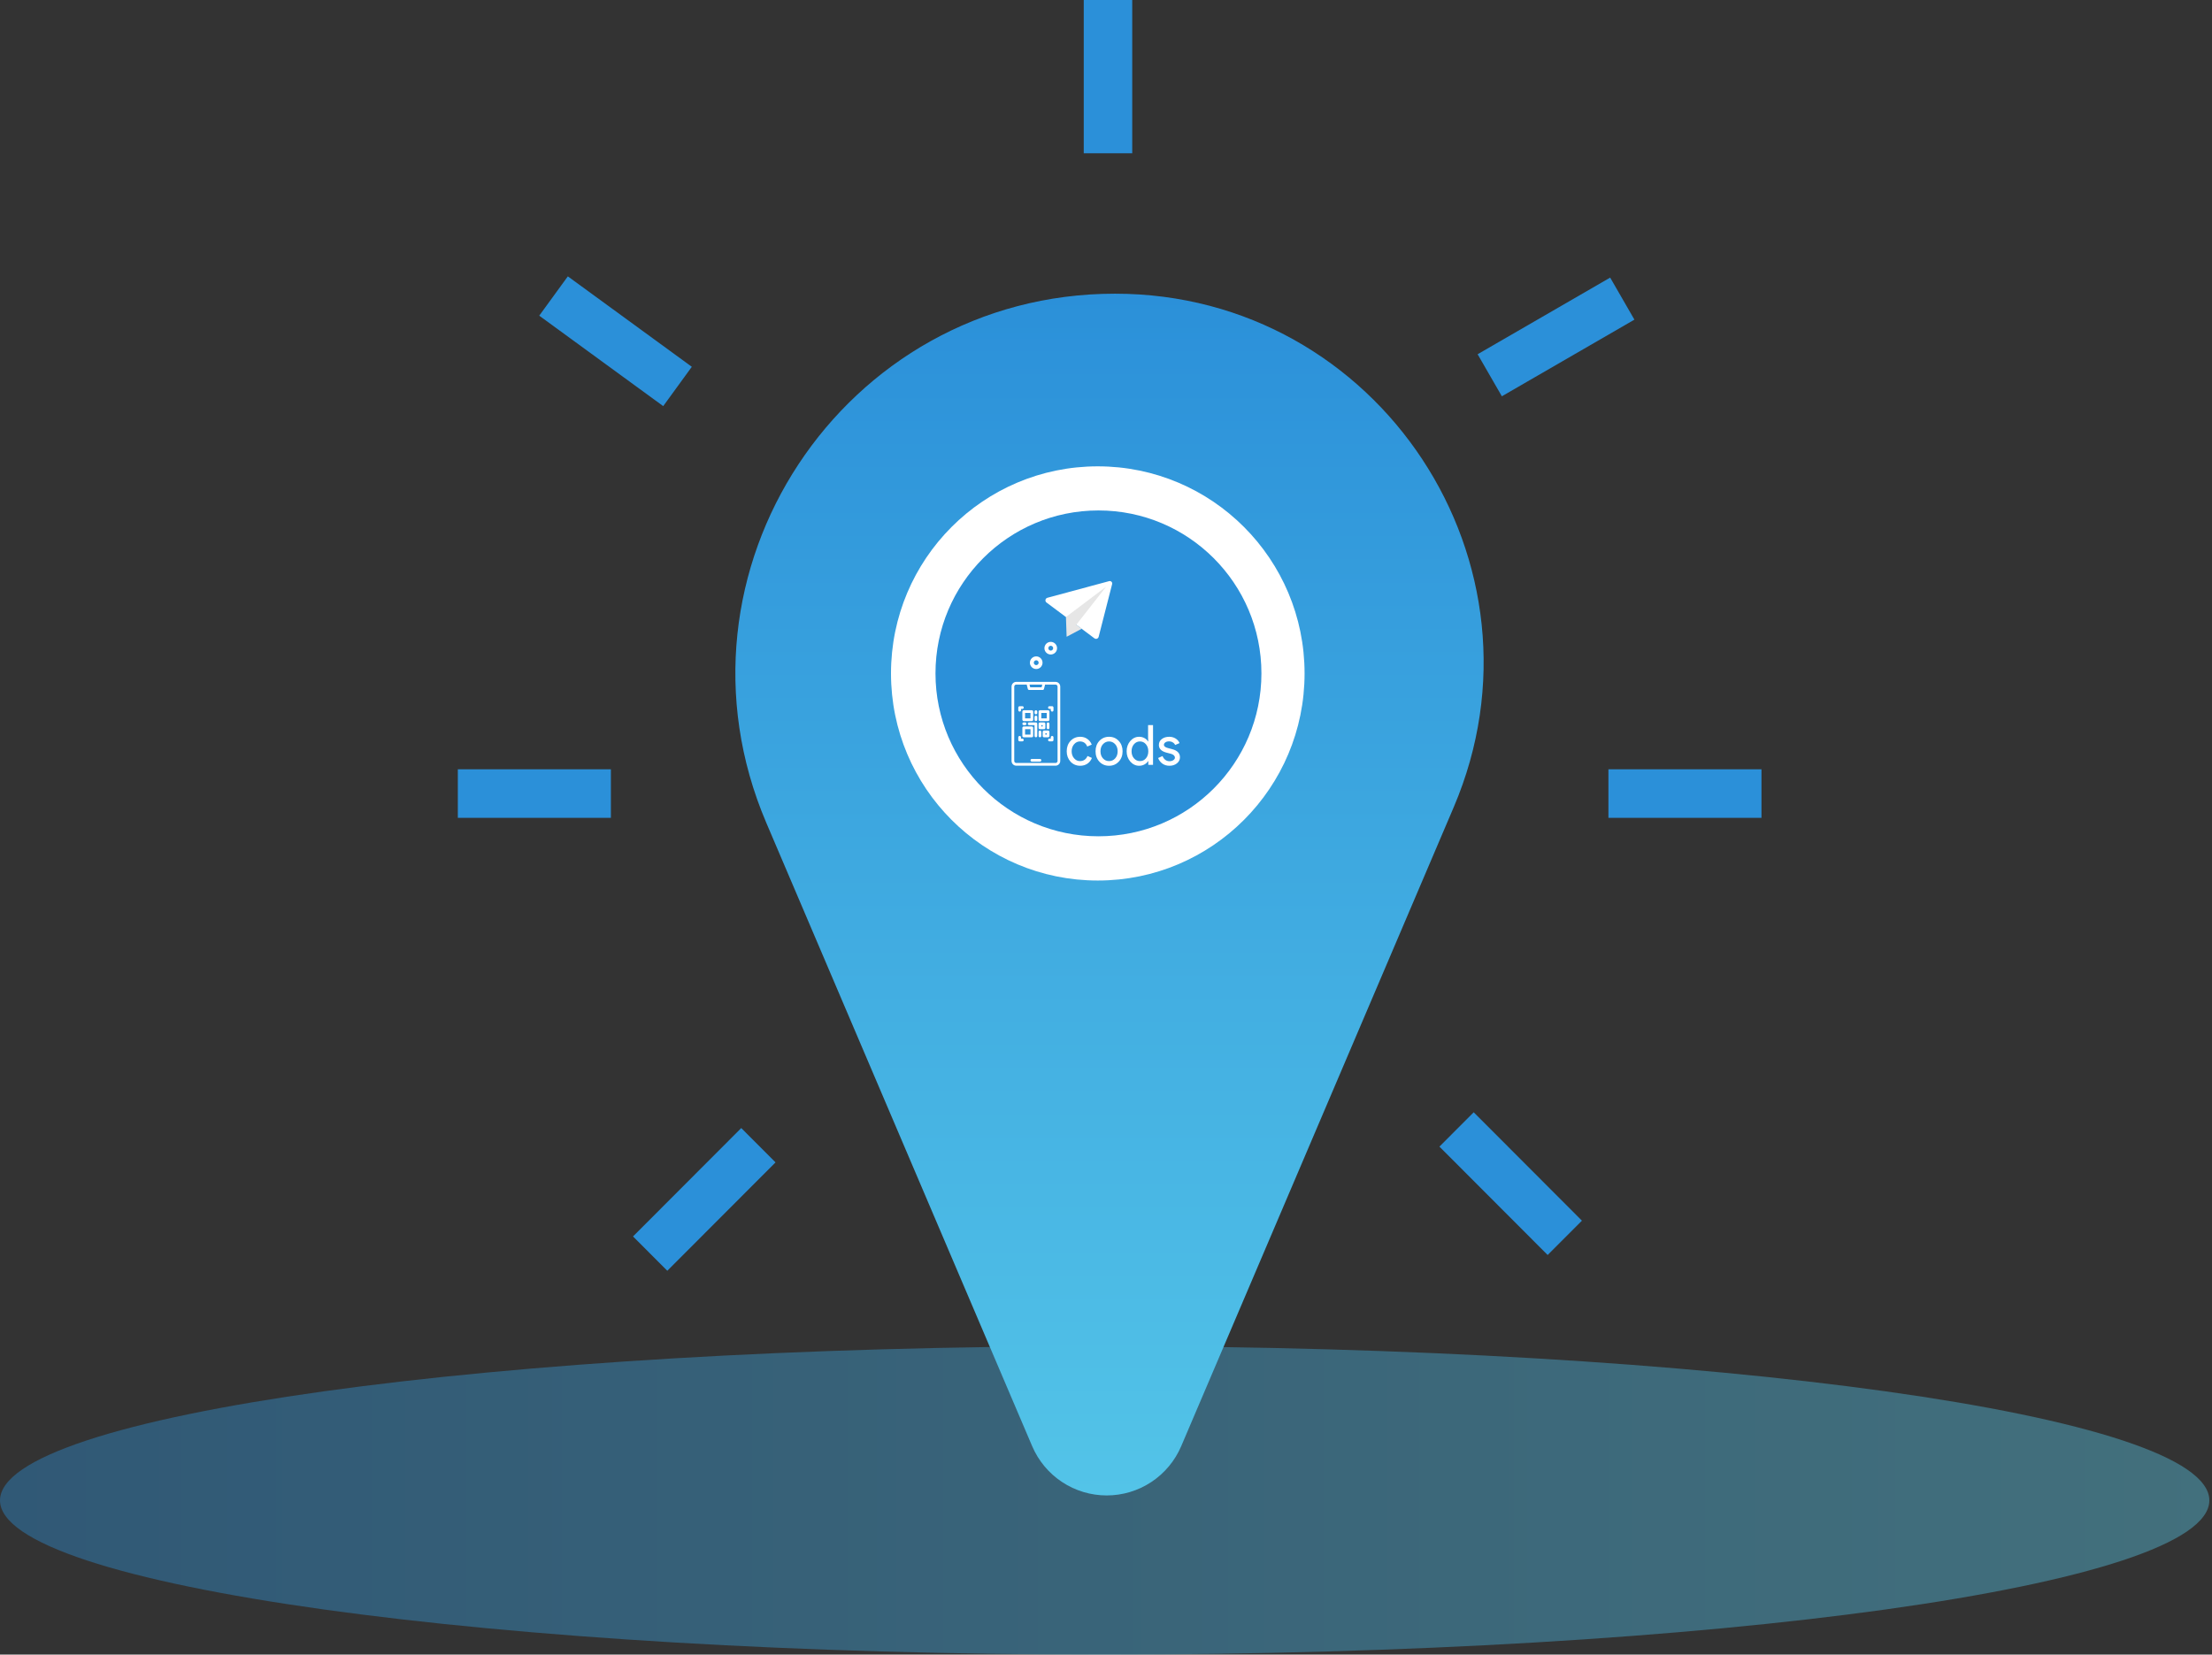 <svg width="564" height="422" viewBox="0 0 564 422" fill="none" xmlns="http://www.w3.org/2000/svg">
<rect x="0" y="0" width="564" height="422" fill="#333333" stroke="none"/>
<path d="M281.663 343.337C437.22 343.337 563.325 360.947 563.325 382.669C563.325 404.391 437.22 422 281.663 422C126.105 422 0 404.391 0 382.669C0 360.947 126.105 343.337 281.663 343.337Z" fill="url(#paint0_linear)" fill-opacity="0.4"/>
<path d="M263.174 368.833L195.37 209.813C168.127 145.907 214.925 74.904 284.291 74.904C351.653 74.904 397.098 143.899 370.643 205.908L301.178 368.833C299.588 372.563 296.94 375.742 293.561 377.976C290.183 380.211 286.224 381.402 282.176 381.402C278.128 381.402 274.169 380.211 270.791 377.976C267.413 375.742 264.764 372.563 263.174 368.833Z" fill="url(#paint1_linear)"/>
<path d="M279.905 224.573C309.025 224.573 332.631 200.925 332.631 171.755C332.631 142.585 309.025 118.937 279.905 118.937C250.785 118.937 227.179 142.585 227.179 171.755C227.179 200.925 250.785 224.573 279.905 224.573Z" fill="white"/>
<path d="M155.76 196.203H116.735V208.585H155.76V196.203Z" fill="#2B90D9"/>
<path d="M449.128 196.203H410.103V208.585H449.128V196.203Z" fill="#2B90D9"/>
<path d="M403.349 311.323L375.754 283.68L367.014 292.436L394.609 320.078L403.349 311.323Z" fill="#2B90D9"/>
<path d="M188.998 287.704L161.404 315.347L170.144 324.102L197.739 296.46L188.998 287.704Z" fill="#2B90D9"/>
<path d="M176.394 93.547L144.783 70.482L137.491 80.512L169.101 103.577L176.394 93.547Z" fill="#2B90D9"/>
<path d="M288.688 39.093V0L276.327 0V39.093H288.688Z" fill="#2B90D9"/>
<path d="M382.935 101.07L416.731 81.523L410.551 70.8L376.754 90.347L382.935 101.07Z" fill="#2B90D9"/>
<circle cx="280.076" cy="171.739" r="41.552" fill="#2B90D9"/>
<path d="M283.565 148.964L283.419 149.539L280.125 162.419C280.004 162.892 279.44 163.091 279.049 162.798L266.832 153.669C266.373 153.327 266.511 152.607 267.064 152.458L282.257 148.361L282.806 148.214C283.262 148.092 283.681 148.506 283.565 148.964Z" fill="white"/>
<path d="M274.427 159.333L275.803 160.361L271.958 162.402L271.787 157.359L282.025 149.641L274.427 159.333Z" fill="#E6E6E6"/>
<path d="M267.911 166.426C268.525 166.426 269.022 165.929 269.022 165.316C269.022 164.702 268.525 164.205 267.911 164.205C267.298 164.205 266.801 164.702 266.801 165.316C266.801 165.929 267.298 166.426 267.911 166.426Z" stroke="white"/>
<path d="M264.209 170.129C264.822 170.129 265.319 169.631 265.319 169.018C265.319 168.405 264.822 167.907 264.209 167.907C263.595 167.907 263.098 168.405 263.098 169.018C263.098 169.631 263.595 170.129 264.209 170.129Z" stroke="white"/>
<path d="M269.129 173.905H259.123C258.803 173.905 258.496 174.032 258.269 174.259C258.043 174.485 257.916 174.792 257.915 175.112V194.078C257.916 194.398 258.043 194.705 258.269 194.931C258.496 195.157 258.803 195.284 259.123 195.285H269.129C269.449 195.284 269.756 195.157 269.982 194.931C270.209 194.705 270.336 194.398 270.337 194.078V175.112C270.336 174.792 270.209 174.485 269.982 174.259C269.756 174.032 269.449 173.905 269.129 173.905ZM265.754 174.594L265.582 175.284H262.67L262.498 174.594H265.754ZM269.646 194.078C269.646 194.215 269.592 194.346 269.495 194.443C269.398 194.54 269.266 194.595 269.129 194.595H259.123C258.986 194.595 258.854 194.54 258.757 194.443C258.66 194.346 258.605 194.215 258.605 194.078V175.112C258.605 174.975 258.66 174.843 258.757 174.746C258.854 174.649 258.986 174.595 259.123 174.594H261.786L262.066 175.713C262.085 175.787 262.128 175.853 262.188 175.901C262.249 175.948 262.324 175.974 262.401 175.974H265.851C265.928 175.974 266.003 175.948 266.063 175.901C266.124 175.853 266.167 175.787 266.186 175.713L266.466 174.594H269.129C269.266 174.595 269.398 174.649 269.495 174.746C269.592 174.843 269.646 174.975 269.646 175.112V194.078Z" fill="white"/>
<path d="M265.161 193.56H263.091C262.999 193.56 262.912 193.597 262.847 193.661C262.782 193.726 262.746 193.814 262.746 193.905C262.746 193.997 262.782 194.084 262.847 194.149C262.912 194.214 262.999 194.25 263.091 194.25H265.161C265.253 194.25 265.34 194.214 265.405 194.149C265.47 194.084 265.506 193.997 265.506 193.905C265.506 193.814 265.47 193.726 265.405 193.661C265.34 193.597 265.253 193.56 265.161 193.56Z" fill="white"/>
<path d="M259.985 181.491C260.076 181.491 260.164 181.455 260.229 181.39C260.293 181.326 260.33 181.238 260.33 181.147V180.802H260.675C260.766 180.802 260.854 180.765 260.919 180.701C260.983 180.636 261.02 180.548 261.02 180.457C261.02 180.365 260.983 180.278 260.919 180.213C260.854 180.148 260.766 180.112 260.675 180.112H259.985C259.893 180.112 259.805 180.148 259.741 180.213C259.676 180.278 259.64 180.365 259.64 180.457V181.147C259.64 181.238 259.676 181.326 259.741 181.39C259.805 181.455 259.893 181.491 259.985 181.491Z" fill="white"/>
<path d="M260.675 188.388H260.33V188.043C260.33 187.951 260.293 187.864 260.229 187.799C260.164 187.734 260.076 187.698 259.985 187.698C259.893 187.698 259.805 187.734 259.741 187.799C259.676 187.864 259.64 187.951 259.64 188.043V188.733C259.64 188.824 259.676 188.912 259.741 188.976C259.805 189.041 259.893 189.077 259.985 189.077H260.675C260.766 189.077 260.854 189.041 260.919 188.976C260.983 188.912 261.02 188.824 261.02 188.733C261.02 188.641 260.983 188.553 260.919 188.489C260.854 188.424 260.766 188.388 260.675 188.388Z" fill="white"/>
<path d="M268.266 187.698C268.175 187.698 268.087 187.734 268.022 187.799C267.958 187.864 267.921 187.951 267.921 188.043V188.388H267.576C267.485 188.388 267.397 188.424 267.332 188.489C267.268 188.553 267.231 188.641 267.231 188.733C267.231 188.824 267.268 188.912 267.332 188.976C267.397 189.041 267.485 189.077 267.576 189.077H268.266C268.358 189.077 268.446 189.041 268.51 188.976C268.575 188.912 268.611 188.824 268.611 188.733V188.043C268.611 187.951 268.575 187.864 268.51 187.799C268.446 187.734 268.358 187.698 268.266 187.698Z" fill="white"/>
<path d="M268.266 180.112H267.576C267.485 180.112 267.397 180.148 267.332 180.213C267.268 180.278 267.231 180.365 267.231 180.457C267.231 180.548 267.268 180.636 267.332 180.701C267.397 180.765 267.485 180.802 267.576 180.802H267.921V181.147C267.921 181.238 267.958 181.326 268.022 181.39C268.087 181.455 268.175 181.491 268.266 181.491C268.358 181.491 268.446 181.455 268.51 181.39C268.575 181.326 268.611 181.238 268.611 181.147V180.457C268.611 180.365 268.575 180.278 268.51 180.213C268.446 180.148 268.358 180.112 268.266 180.112Z" fill="white"/>
<path d="M260.676 181.492V183.561C260.676 183.652 260.712 183.74 260.777 183.804C260.841 183.869 260.929 183.905 261.021 183.905H263.091C263.182 183.905 263.27 183.869 263.335 183.804C263.399 183.74 263.436 183.652 263.436 183.561V181.492C263.436 181.4 263.399 181.312 263.335 181.248C263.27 181.183 263.182 181.147 263.091 181.147H261.021C260.929 181.147 260.841 181.183 260.777 181.248C260.712 181.312 260.676 181.4 260.676 181.492ZM261.366 181.836H262.746V183.216H261.366V181.836Z" fill="white"/>
<path d="M263.436 187.698V185.629C263.436 185.537 263.399 185.449 263.335 185.385C263.27 185.32 263.182 185.284 263.091 185.284H261.021C260.929 185.284 260.841 185.32 260.777 185.385C260.712 185.449 260.676 185.537 260.676 185.629V187.698C260.676 187.789 260.712 187.877 260.777 187.942C260.841 188.006 260.929 188.042 261.021 188.042H263.091C263.182 188.042 263.27 188.006 263.335 187.942C263.399 187.877 263.436 187.789 263.436 187.698ZM262.746 187.353H261.366V185.973H262.746V187.353Z" fill="white"/>
<path d="M265.161 183.905H267.231C267.323 183.905 267.411 183.869 267.475 183.804C267.54 183.74 267.576 183.652 267.576 183.561V181.492C267.576 181.4 267.54 181.312 267.475 181.248C267.411 181.183 267.323 181.147 267.231 181.147H265.161C265.07 181.147 264.982 181.183 264.917 181.248C264.852 181.312 264.816 181.4 264.816 181.492V183.561C264.816 183.652 264.852 183.74 264.917 183.804C264.982 183.869 265.07 183.905 265.161 183.905ZM265.506 181.836H266.886V183.216H265.506V181.836Z" fill="white"/>
<path d="M267.576 187.698V186.663C267.576 186.572 267.54 186.484 267.475 186.419C267.41 186.355 267.323 186.318 267.231 186.318H266.196C266.105 186.318 266.017 186.355 265.952 186.419C265.887 186.484 265.851 186.572 265.851 186.663V187.698C265.851 187.789 265.887 187.877 265.952 187.942C266.017 188.006 266.105 188.043 266.196 188.043H267.231C267.323 188.043 267.41 188.006 267.475 187.942C267.54 187.877 267.576 187.789 267.576 187.698ZM266.886 187.353H266.541V187.008H266.886V187.353Z" fill="white"/>
<path d="M265.161 185.974H266.196C266.288 185.974 266.376 185.938 266.44 185.873C266.505 185.808 266.541 185.721 266.541 185.629V184.595C266.541 184.503 266.505 184.416 266.44 184.351C266.376 184.286 266.288 184.25 266.196 184.25H265.161C265.07 184.25 264.982 184.286 264.917 184.351C264.852 184.416 264.816 184.503 264.816 184.595V185.629C264.816 185.721 264.852 185.808 264.917 185.873C264.982 185.938 265.07 185.974 265.161 185.974ZM265.506 184.94H265.851V185.284H265.506V184.94Z" fill="white"/>
<path d="M264.126 188.043C264.217 188.043 264.305 188.007 264.37 187.942C264.435 187.877 264.471 187.79 264.471 187.698V184.595C264.471 184.503 264.435 184.416 264.37 184.351C264.305 184.286 264.217 184.25 264.126 184.25H262.401C262.309 184.25 262.221 184.286 262.157 184.351C262.092 184.416 262.056 184.503 262.056 184.595C262.056 184.686 262.092 184.774 262.157 184.839C262.221 184.903 262.309 184.94 262.401 184.94H263.781V187.698C263.781 187.79 263.817 187.877 263.882 187.942C263.947 188.007 264.034 188.043 264.126 188.043Z" fill="white"/>
<path d="M264.126 182.181C264.217 182.181 264.305 182.145 264.37 182.08C264.434 182.016 264.471 181.928 264.471 181.836V181.492C264.471 181.4 264.434 181.312 264.37 181.248C264.305 181.183 264.217 181.147 264.126 181.147C264.034 181.147 263.946 181.183 263.882 181.248C263.817 181.312 263.781 181.4 263.781 181.492V181.836C263.781 181.928 263.817 182.016 263.882 182.08C263.946 182.145 264.034 182.181 264.126 182.181Z" fill="white"/>
<path d="M264.126 183.905C264.217 183.905 264.305 183.869 264.37 183.804C264.434 183.739 264.471 183.652 264.471 183.56V182.871C264.471 182.779 264.434 182.691 264.37 182.627C264.305 182.562 264.217 182.526 264.126 182.526C264.034 182.526 263.946 182.562 263.882 182.627C263.817 182.691 263.781 182.779 263.781 182.871V183.56C263.781 183.652 263.817 183.739 263.882 183.804C263.946 183.869 264.034 183.905 264.126 183.905Z" fill="white"/>
<path d="M265.161 186.318C265.07 186.318 264.982 186.355 264.917 186.419C264.852 186.484 264.816 186.572 264.816 186.663V187.698C264.816 187.789 264.852 187.877 264.917 187.942C264.982 188.006 265.07 188.043 265.161 188.043C265.253 188.043 265.34 188.006 265.405 187.942C265.47 187.877 265.506 187.789 265.506 187.698V186.663C265.506 186.572 265.47 186.484 265.405 186.419C265.34 186.355 265.253 186.318 265.161 186.318Z" fill="white"/>
<path d="M261.021 184.25C260.929 184.25 260.841 184.286 260.777 184.351C260.712 184.416 260.676 184.503 260.676 184.595C260.676 184.686 260.712 184.774 260.777 184.839C260.841 184.903 260.929 184.94 261.021 184.94H261.366C261.457 184.94 261.545 184.903 261.61 184.839C261.674 184.774 261.711 184.686 261.711 184.595C261.711 184.503 261.674 184.416 261.61 184.351C261.545 184.286 261.457 184.25 261.366 184.25H261.021Z" fill="white"/>
<path d="M267.232 184.25C267.14 184.25 267.052 184.286 266.988 184.351C266.923 184.416 266.887 184.503 266.887 184.595V185.629C266.887 185.721 266.923 185.808 266.988 185.873C267.052 185.938 267.14 185.974 267.232 185.974C267.323 185.974 267.411 185.938 267.476 185.873C267.54 185.808 267.577 185.721 267.577 185.629V184.595C267.577 184.503 267.54 184.416 267.476 184.351C267.411 184.286 267.323 184.25 267.232 184.25Z" fill="white"/>
<path d="M275.429 195.303C274.435 195.303 273.61 194.953 272.954 194.255C272.307 193.537 271.983 192.655 271.983 191.607C271.983 190.54 272.307 189.657 272.954 188.959C273.61 188.26 274.435 187.911 275.429 187.911C276.113 187.911 276.711 188.09 277.221 188.449C277.731 188.798 278.114 189.284 278.37 189.907L277.221 190.403C276.865 189.535 276.241 189.1 275.347 189.1C274.773 189.1 274.276 189.341 273.857 189.822C273.446 190.304 273.241 190.899 273.241 191.607C273.241 192.315 273.446 192.91 273.857 193.391C274.276 193.873 274.773 194.113 275.347 194.113C276.268 194.113 276.916 193.679 277.289 192.81L278.411 193.306C278.165 193.929 277.777 194.42 277.248 194.779C276.729 195.128 276.123 195.303 275.429 195.303ZM279.335 191.607C279.335 190.54 279.659 189.657 280.306 188.959C280.962 188.26 281.788 187.911 282.781 187.911C283.775 187.911 284.596 188.26 285.243 188.959C285.899 189.657 286.228 190.54 286.228 191.607C286.228 192.683 285.899 193.566 285.243 194.255C284.596 194.953 283.775 195.303 282.781 195.303C281.788 195.303 280.962 194.953 280.306 194.255C279.659 193.556 279.335 192.674 279.335 191.607ZM280.593 191.607C280.593 192.353 280.803 192.957 281.222 193.419C281.642 193.882 282.161 194.113 282.781 194.113C283.402 194.113 283.921 193.882 284.34 193.419C284.76 192.957 284.969 192.353 284.969 191.607C284.969 190.87 284.76 190.271 284.34 189.808C283.912 189.336 283.392 189.1 282.781 189.1C282.171 189.1 281.651 189.336 281.222 189.808C280.803 190.271 280.593 190.87 280.593 191.607ZM290.653 194.113C291.273 194.113 291.779 193.882 292.171 193.419C292.581 192.957 292.786 192.353 292.786 191.607C292.786 190.88 292.581 190.28 292.171 189.808C291.77 189.336 291.264 189.1 290.653 189.1C290.051 189.1 289.545 189.336 289.135 189.808C288.724 190.28 288.519 190.88 288.519 191.607C288.519 192.343 288.724 192.943 289.135 193.405C289.545 193.877 290.051 194.113 290.653 194.113ZM290.448 195.303C289.572 195.303 288.82 194.944 288.191 194.227C287.571 193.5 287.261 192.626 287.261 191.607C287.261 190.587 287.571 189.714 288.191 188.987C288.82 188.269 289.572 187.911 290.448 187.911C290.94 187.911 291.387 188.019 291.788 188.236C292.198 188.454 292.513 188.742 292.731 189.1H292.786L292.731 188.137V184.937H293.99V195.076H292.786V194.113H292.731C292.513 194.472 292.198 194.76 291.788 194.977C291.387 195.194 290.94 195.303 290.448 195.303ZM300.859 193.15C300.859 193.755 300.604 194.264 300.094 194.68C299.583 195.095 298.941 195.303 298.165 195.303C297.491 195.303 296.898 195.123 296.387 194.765C295.877 194.397 295.512 193.915 295.293 193.32L296.415 192.825C296.579 193.24 296.816 193.566 297.126 193.802C297.445 194.028 297.792 194.142 298.165 194.142C298.566 194.142 298.899 194.052 299.164 193.873C299.437 193.693 299.574 193.481 299.574 193.235C299.574 192.792 299.246 192.466 298.589 192.258L297.44 191.961C296.137 191.621 295.485 190.97 295.485 190.007C295.485 189.374 295.731 188.869 296.223 188.491C296.725 188.104 297.363 187.911 298.138 187.911C298.73 187.911 299.264 188.057 299.738 188.35C300.221 188.642 300.559 189.034 300.75 189.525L299.629 190.007C299.501 189.714 299.291 189.487 298.999 189.327C298.717 189.157 298.398 189.072 298.042 189.072C297.714 189.072 297.417 189.157 297.153 189.327C296.898 189.497 296.77 189.705 296.77 189.95C296.77 190.346 297.13 190.63 297.851 190.8L298.863 191.069C300.194 191.409 300.859 192.102 300.859 193.15Z" fill="white"/>
<defs>
<linearGradient id="paint0_linear" x1="0.006" y1="382.671" x2="563.3" y2="382.671" gradientUnits="userSpaceOnUse">
<stop stop-color="#2B90D9"/>
<stop offset="1" stop-color="#58CAEA"/>
</linearGradient>
<linearGradient id="paint1_linear" x1="282.893" y1="74.904" x2="282.893" y2="381.402" gradientUnits="userSpaceOnUse">
<stop stop-color="#2B90D9"/>
<stop offset="1" stop-color="#53C4E8"/>
</linearGradient>
</defs>
</svg>

